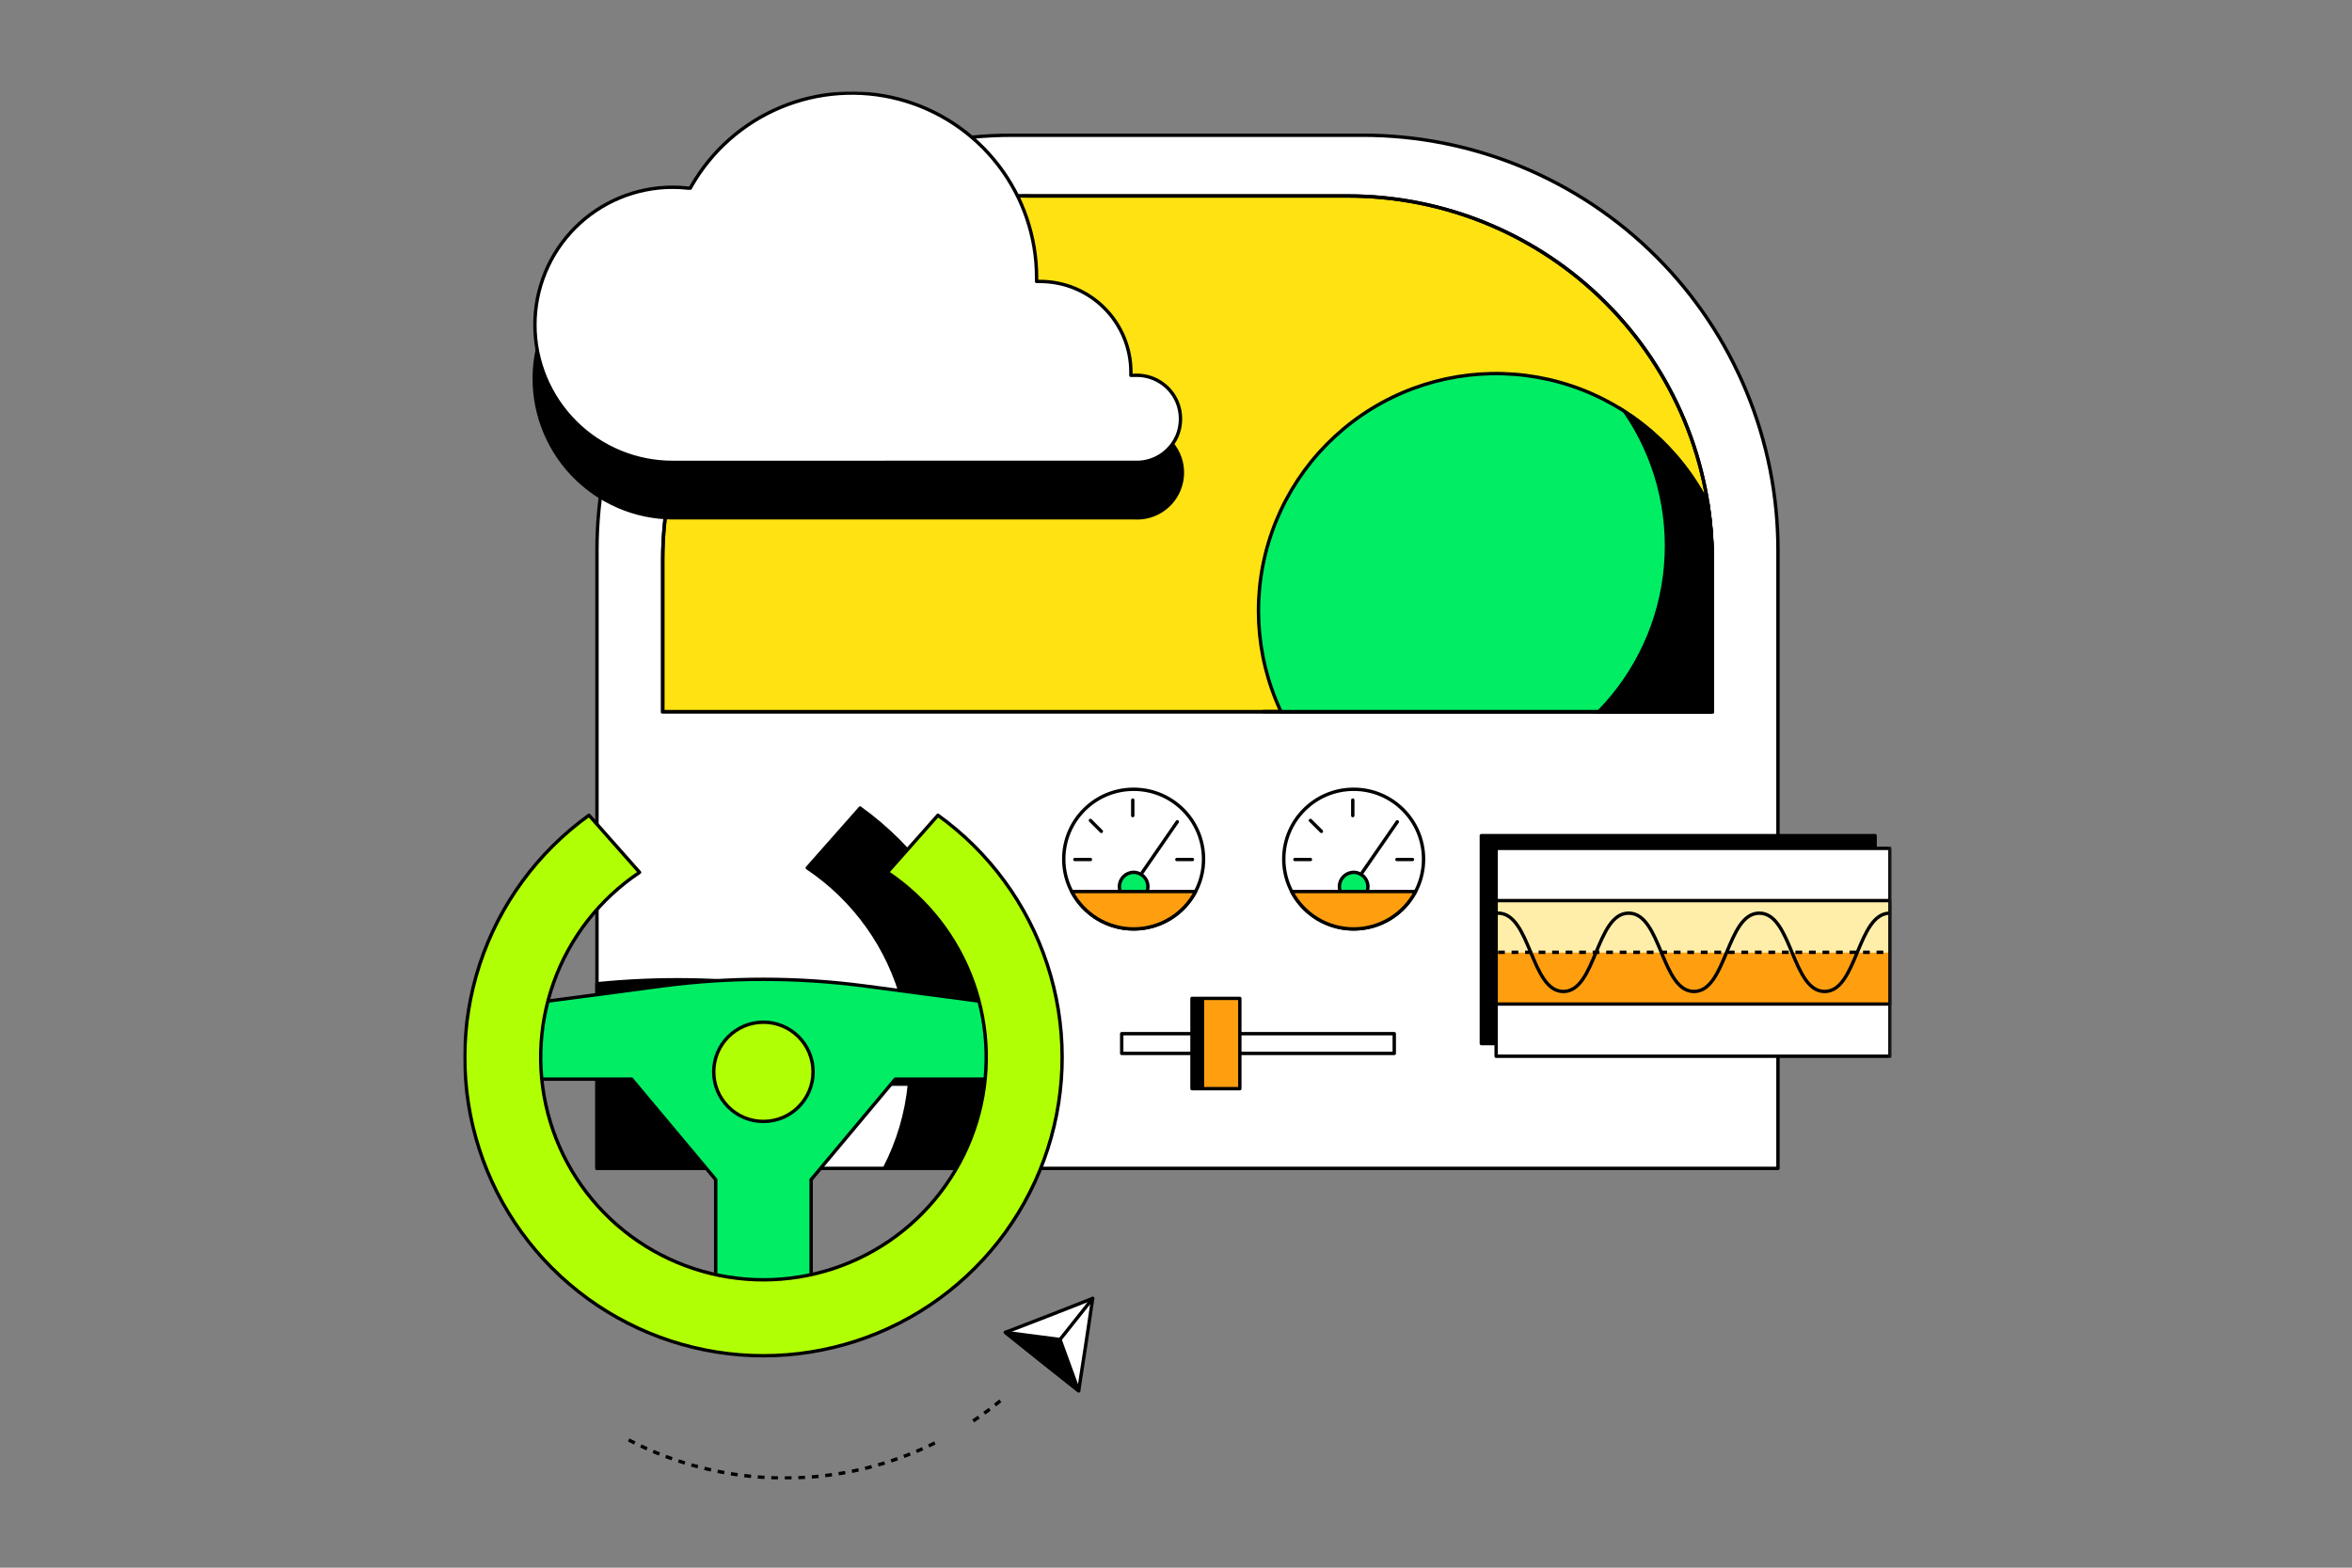 <?xml version="1.0" encoding="utf-8"?>
<svg xmlns="http://www.w3.org/2000/svg" width="696" height="464" viewBox="0 0 696 464" fill="none">
<rect x="0" y="0" width="696" height="464" fill="#808080" stroke="none"/>
<g clip-path="url(#clip0_849_617)">
<g clip-path="url(#clip1_849_617)">
<mask id="mask0_849_617" style="mask-type:luminance" maskUnits="userSpaceOnUse" x="137" y="27" width="423" height="411">
<path d="M559.801 27H137V438H559.801V27Z" fill="white"/>
</mask>
<g mask="url(#mask0_849_617)">
<path d="M299.537 40.027H403.248C419.386 40.026 435.365 43.2 450.274 49.37C465.182 55.539 478.729 64.582 490.139 75.983C501.551 87.383 510.603 100.918 516.778 115.814C522.953 130.71 526.133 146.675 526.133 162.8V345.815H176.653V162.8C176.653 130.238 189.599 99.01 212.642 75.986C235.685 52.962 266.939 40.027 299.527 40.027H299.537Z" fill="white" stroke="black" stroke-linecap="round" stroke-linejoin="round"/>
<path d="M303.947 58H398.84C427.446 58 454.879 69.354 475.107 89.565C495.334 109.775 506.697 137.187 506.697 165.769V210.651H196.11V165.737C196.11 137.155 207.474 109.743 227.701 89.533C247.928 69.322 275.362 57.968 303.968 57.968L303.947 58Z" fill="#FFE212" stroke="black" stroke-linecap="round" stroke-linejoin="round"/>
<path d="M335.469 274.942C346.892 274.942 356.152 265.69 356.152 254.276C356.152 242.862 346.892 233.609 335.469 233.609C324.046 233.609 314.785 242.862 314.785 254.276C314.785 265.69 324.046 274.942 335.469 274.942Z" fill="white" stroke="black" stroke-linecap="round" stroke-linejoin="round"/>
<path d="M335.468 266.627C337.799 266.627 339.688 264.74 339.688 262.411C339.688 260.083 337.799 258.195 335.468 258.195C333.138 258.195 331.25 260.083 331.25 262.411C331.25 264.74 333.138 266.627 335.468 266.627Z" fill="#00ED64" stroke="black" stroke-linecap="round" stroke-linejoin="round"/>
<path d="M348.38 243.235L338.038 258.195" stroke="black" stroke-linecap="round" stroke-linejoin="round"/>
<path d="M318.074 254.392H322.674" stroke="black" stroke-linecap="round" stroke-linejoin="round"/>
<path d="M348.263 254.392H352.852" stroke="black" stroke-linecap="round" stroke-linejoin="round"/>
<path d="M335.204 236.811V241.396" stroke="black" stroke-linecap="round" stroke-linejoin="round"/>
<path d="M325.909 246.066L322.674 242.833" stroke="black" stroke-linecap="round" stroke-linejoin="round"/>
<path d="M317.154 263.87C318.906 267.21 321.539 270.007 324.768 271.959C327.998 273.911 331.7 274.942 335.474 274.942C339.248 274.942 342.95 273.911 346.179 271.959C349.408 270.007 352.042 267.21 353.794 263.87H317.154Z" fill="#FF9F10" stroke="black" stroke-linecap="round" stroke-linejoin="round"/>
<path d="M554.885 247.334H438.356V308.868H554.885V247.334Z" fill="black" stroke="black" stroke-linecap="round" stroke-linejoin="round"/>
<path d="M559.262 251.096H442.734V312.629H559.262V251.096Z" fill="white" stroke="black" stroke-linecap="round" stroke-linejoin="round"/>
<path d="M400.574 274.942C411.997 274.942 421.258 265.69 421.258 254.276C421.258 242.862 411.997 233.609 400.574 233.609C389.151 233.609 379.891 242.862 379.891 254.276C379.891 265.69 389.151 274.942 400.574 274.942Z" fill="white" stroke="black" stroke-linecap="round" stroke-linejoin="round"/>
<path d="M400.574 266.627C402.904 266.627 404.793 264.74 404.793 262.411C404.793 260.083 402.904 258.195 400.574 258.195C398.244 258.195 396.355 260.083 396.355 262.411C396.355 264.74 398.244 266.627 400.574 266.627Z" fill="#00ED64" stroke="black" stroke-linecap="round" stroke-linejoin="round"/>
<path d="M413.485 243.235L403.144 258.195" stroke="black" stroke-linecap="round" stroke-linejoin="round"/>
<path d="M383.19 254.392H387.78" stroke="black" stroke-linecap="round" stroke-linejoin="round"/>
<path d="M413.38 254.392H417.969" stroke="black" stroke-linecap="round" stroke-linejoin="round"/>
<path d="M400.31 236.811V241.396" stroke="black" stroke-linecap="round" stroke-linejoin="round"/>
<path d="M391.026 246.066L387.78 242.833" stroke="black" stroke-linecap="round" stroke-linejoin="round"/>
<path d="M382.238 263.87C383.991 267.21 386.624 270.007 389.853 271.959C393.083 273.911 396.785 274.942 400.559 274.942C404.333 274.942 408.035 273.911 411.264 271.959C414.493 270.007 417.127 267.21 418.878 263.87H382.238Z" fill="#FF9F10" stroke="black" stroke-linecap="round" stroke-linejoin="round"/>
<path d="M559.272 281.863V297.173H442.734V281.863" fill="#FF9F10"/>
<path d="M559.272 281.863V297.173H442.734V281.863" stroke="black" stroke-linecap="round" stroke-linejoin="round"/>
<path d="M442.734 281.862V266.553H559.272V281.862" fill="#FFEEA9"/>
<path d="M442.734 281.862V266.553H559.272V281.862" stroke="black" stroke-linecap="round" stroke-linejoin="round"/>
<path d="M443.306 281.863H559.273" stroke="black" stroke-miterlimit="10" stroke-dasharray="2 2"/>
<path d="M443.306 270.272C452.97 270.272 452.97 293.453 462.635 293.453C472.3 293.453 472.3 270.272 481.954 270.272C491.608 270.272 491.619 293.453 501.284 293.453C510.949 293.453 510.949 270.272 520.614 270.272C530.278 270.272 530.278 293.453 539.944 293.453C549.608 293.453 549.608 270.272 559.273 270.272" stroke="black" stroke-linecap="round" stroke-linejoin="round"/>
<path d="M303.947 58H398.84C427.446 58 454.879 69.354 475.107 89.565C495.334 109.775 506.697 137.187 506.697 165.769V210.651H196.11V165.737C196.11 137.155 207.474 109.743 227.701 89.533C247.928 69.322 275.362 57.968 303.968 57.968L303.947 58Z" stroke="black" stroke-miterlimit="10"/>
<path d="M254.544 239.157L238.894 256.865C252.906 266.247 262.999 280.425 267.275 296.729L231.978 292.058C213.636 289.629 195.074 289.332 176.664 291.17V345.815H220.452L241.315 320.892H269.125C268.276 329.596 265.762 338.057 261.723 345.815H287.387C294.276 326.884 294.792 306.223 288.856 286.973C282.921 267.721 270.858 250.932 254.501 239.157H254.544Z" fill="black" stroke="black" stroke-linecap="round" stroke-linejoin="round"/>
<path d="M412.586 305.942H331.937V311.784H412.586V305.942Z" fill="white" stroke="black" stroke-linecap="round" stroke-linejoin="round"/>
<path d="M355.516 295.503H352.735V322.223H355.516V295.503Z" fill="black" stroke="black" stroke-linecap="round" stroke-linejoin="round"/>
<path d="M366.884 295.503H355.834V322.223H366.884V295.503Z" fill="#FF9F10" stroke="black" stroke-linecap="round" stroke-linejoin="round"/>
<path d="M294.113 296.886L255.972 291.837C236.017 289.195 215.801 289.195 195.847 291.837L157.716 296.886V319.392H186.901L211.793 349.144V381.898H240.026V349.144L264.928 319.392H294.113V296.886Z" fill="#00ED64" stroke="black" stroke-linecap="round" stroke-linejoin="round"/>
<path d="M277.553 241.291L262.591 258.196C274.34 266.053 283.249 277.476 288.004 290.779C292.759 304.083 293.107 318.56 288.998 332.076C284.889 345.593 276.539 357.431 265.182 365.844C253.826 374.256 240.062 378.798 225.924 378.798C211.787 378.798 198.024 374.256 186.666 365.844C175.309 357.431 166.96 345.593 162.851 332.076C158.741 318.56 159.09 304.083 163.845 290.779C168.6 277.476 177.509 266.053 189.258 258.196L174.296 241.291C159.12 252.205 147.8 267.646 141.962 285.394C136.125 303.142 136.072 322.283 141.81 340.065C147.548 357.846 158.782 373.349 173.897 384.348C189.011 395.345 207.227 401.271 225.924 401.271C244.623 401.271 262.838 395.345 277.953 384.348C293.067 373.349 304.301 357.846 310.039 340.065C315.778 322.283 315.724 303.142 309.886 285.394C304.049 267.646 292.729 252.205 277.553 241.291Z" fill="#B1FF05" stroke="black" stroke-linecap="round" stroke-linejoin="round"/>
<path d="M225.909 331.922C234.027 331.922 240.607 325.347 240.607 317.236C240.607 309.125 234.027 302.549 225.909 302.549C217.792 302.549 211.211 309.125 211.211 317.236C211.211 325.347 217.792 331.922 225.909 331.922Z" fill="#B1FF05" stroke="black" stroke-linecap="round" stroke-linejoin="round"/>
<path d="M287.99 420.568C291.015 418.551 293.927 416.372 296.714 414.037" stroke="black" stroke-miterlimit="10" stroke-dasharray="2 2"/>
<path d="M186.044 426.199C200.159 433.526 215.817 437.389 231.723 437.467C247.628 437.547 263.324 433.839 277.511 426.653" stroke="black" stroke-miterlimit="10" stroke-dasharray="2 2"/>
<path d="M199.156 153.259C193.564 153.235 188.034 152.075 182.905 149.849C177.775 147.622 173.152 144.378 169.317 140.31C165.482 136.244 162.515 131.44 160.596 126.191C158.677 120.942 157.847 115.358 158.156 109.779C158.464 104.2 159.906 98.741 162.392 93.736C164.878 88.731 168.357 84.283 172.617 80.663C176.878 77.043 181.831 74.327 187.175 72.679C192.519 71.032 198.142 70.488 203.703 71.08H204.02L204.179 70.805C210.207 60.232 219.566 51.948 230.798 47.245C242.031 42.543 254.504 41.685 266.275 44.806C278.046 47.928 288.454 54.852 295.874 64.501C303.295 74.15 307.312 85.981 307.299 98.149V98.709H307.796C315.037 98.709 321.982 101.577 327.11 106.685C332.237 111.792 335.129 118.723 335.151 125.957V126.454H335.648C337.472 126.349 339.297 126.623 341.01 127.257C344.051 128.348 346.597 130.498 348.178 133.314C349.76 136.129 350.272 139.419 349.62 142.582C348.968 145.744 347.196 148.565 344.629 150.527C342.062 152.488 338.873 153.458 335.648 153.259H199.156Z" fill="black" stroke="black" stroke-linecap="round" stroke-linejoin="round"/>
<path d="M199.155 136.861C193.804 136.875 188.501 135.837 183.551 133.804C178.601 131.771 174.101 128.784 170.306 125.013C166.511 121.242 163.497 116.761 161.436 111.826C159.374 106.892 158.306 101.6 158.291 96.252C158.277 90.905 159.316 85.607 161.351 80.661C163.385 75.715 166.375 71.218 170.149 67.427C173.923 63.635 178.407 60.623 183.346 58.564C188.285 56.504 193.581 55.436 198.933 55.422C200.509 55.414 202.084 55.503 203.649 55.686H204.273L204.411 55.432L204.569 55.147C210.54 44.666 219.815 36.455 230.946 31.793C242.077 27.131 254.44 26.281 266.105 29.375C277.771 32.469 288.084 39.333 295.436 48.897C302.787 58.462 306.765 70.188 306.748 82.248V83.304H307.753C311.281 83.299 314.776 83.987 318.037 85.332C321.299 86.676 324.263 88.649 326.761 91.138C329.259 93.627 331.242 96.584 332.597 99.839C333.95 103.094 334.649 106.584 334.653 110.109V111.091H335.711C338.353 110.951 340.975 111.622 343.225 113.014C345.473 114.406 347.243 116.452 348.294 118.878C348.98 120.494 349.333 122.232 349.333 123.987C349.333 125.742 348.98 127.479 348.294 129.095C347.595 130.692 346.576 132.13 345.303 133.321C344.027 134.529 342.519 135.464 340.87 136.069C339.22 136.674 337.465 136.936 335.711 136.84L199.155 136.861Z" fill="white" stroke="black" stroke-linecap="round" stroke-linejoin="round"/>
<path d="M373.875 210.619H506.656" stroke="black" stroke-linecap="round" stroke-linejoin="round"/>
<path d="M323.35 384.307L321.299 398.02L319.194 411.639L308.313 403.028L297.506 394.354L310.502 389.346L323.35 384.307Z" fill="white" stroke="black" stroke-linecap="round" stroke-linejoin="round"/>
<path d="M313.674 396.477L297.506 394.354L319.194 411.639L313.674 396.477Z" fill="black" stroke="black" stroke-linecap="round" stroke-linejoin="round"/>
<path d="M313.146 397.132L323.351 384.307" stroke="black" stroke-linecap="round" stroke-linejoin="round"/>
<path d="M505.364 149.032C497.02 132.587 482.536 120.081 465.041 114.215C447.547 108.349 428.445 109.594 411.862 117.681C395.278 125.768 382.542 140.048 376.406 157.436C370.27 174.825 371.225 193.928 379.065 210.619H506.412L506.665 210.058V165.683C506.66 160.108 506.224 154.542 505.364 149.032Z" fill="#00ED64" stroke="black" stroke-miterlimit="10"/>
<path d="M505.365 149.032C499.724 137.999 491.278 128.642 480.875 121.9C490.055 135.307 494.299 151.481 492.882 167.665C491.464 183.849 484.475 199.04 473.103 210.651H506.411L506.666 210.09V165.715C506.667 160.129 506.232 154.551 505.365 149.032Z" fill="black" stroke="black" stroke-miterlimit="10"/>
</g>
</g>
</g>
<defs>
<clipPath id="clip0_849_617">
<rect width="696" height="464" fill="white"/>
</clipPath>
<clipPath id="clip1_849_617">
<rect width="423" height="411" fill="white" transform="translate(137 27)"/>
</clipPath>
</defs>
</svg>